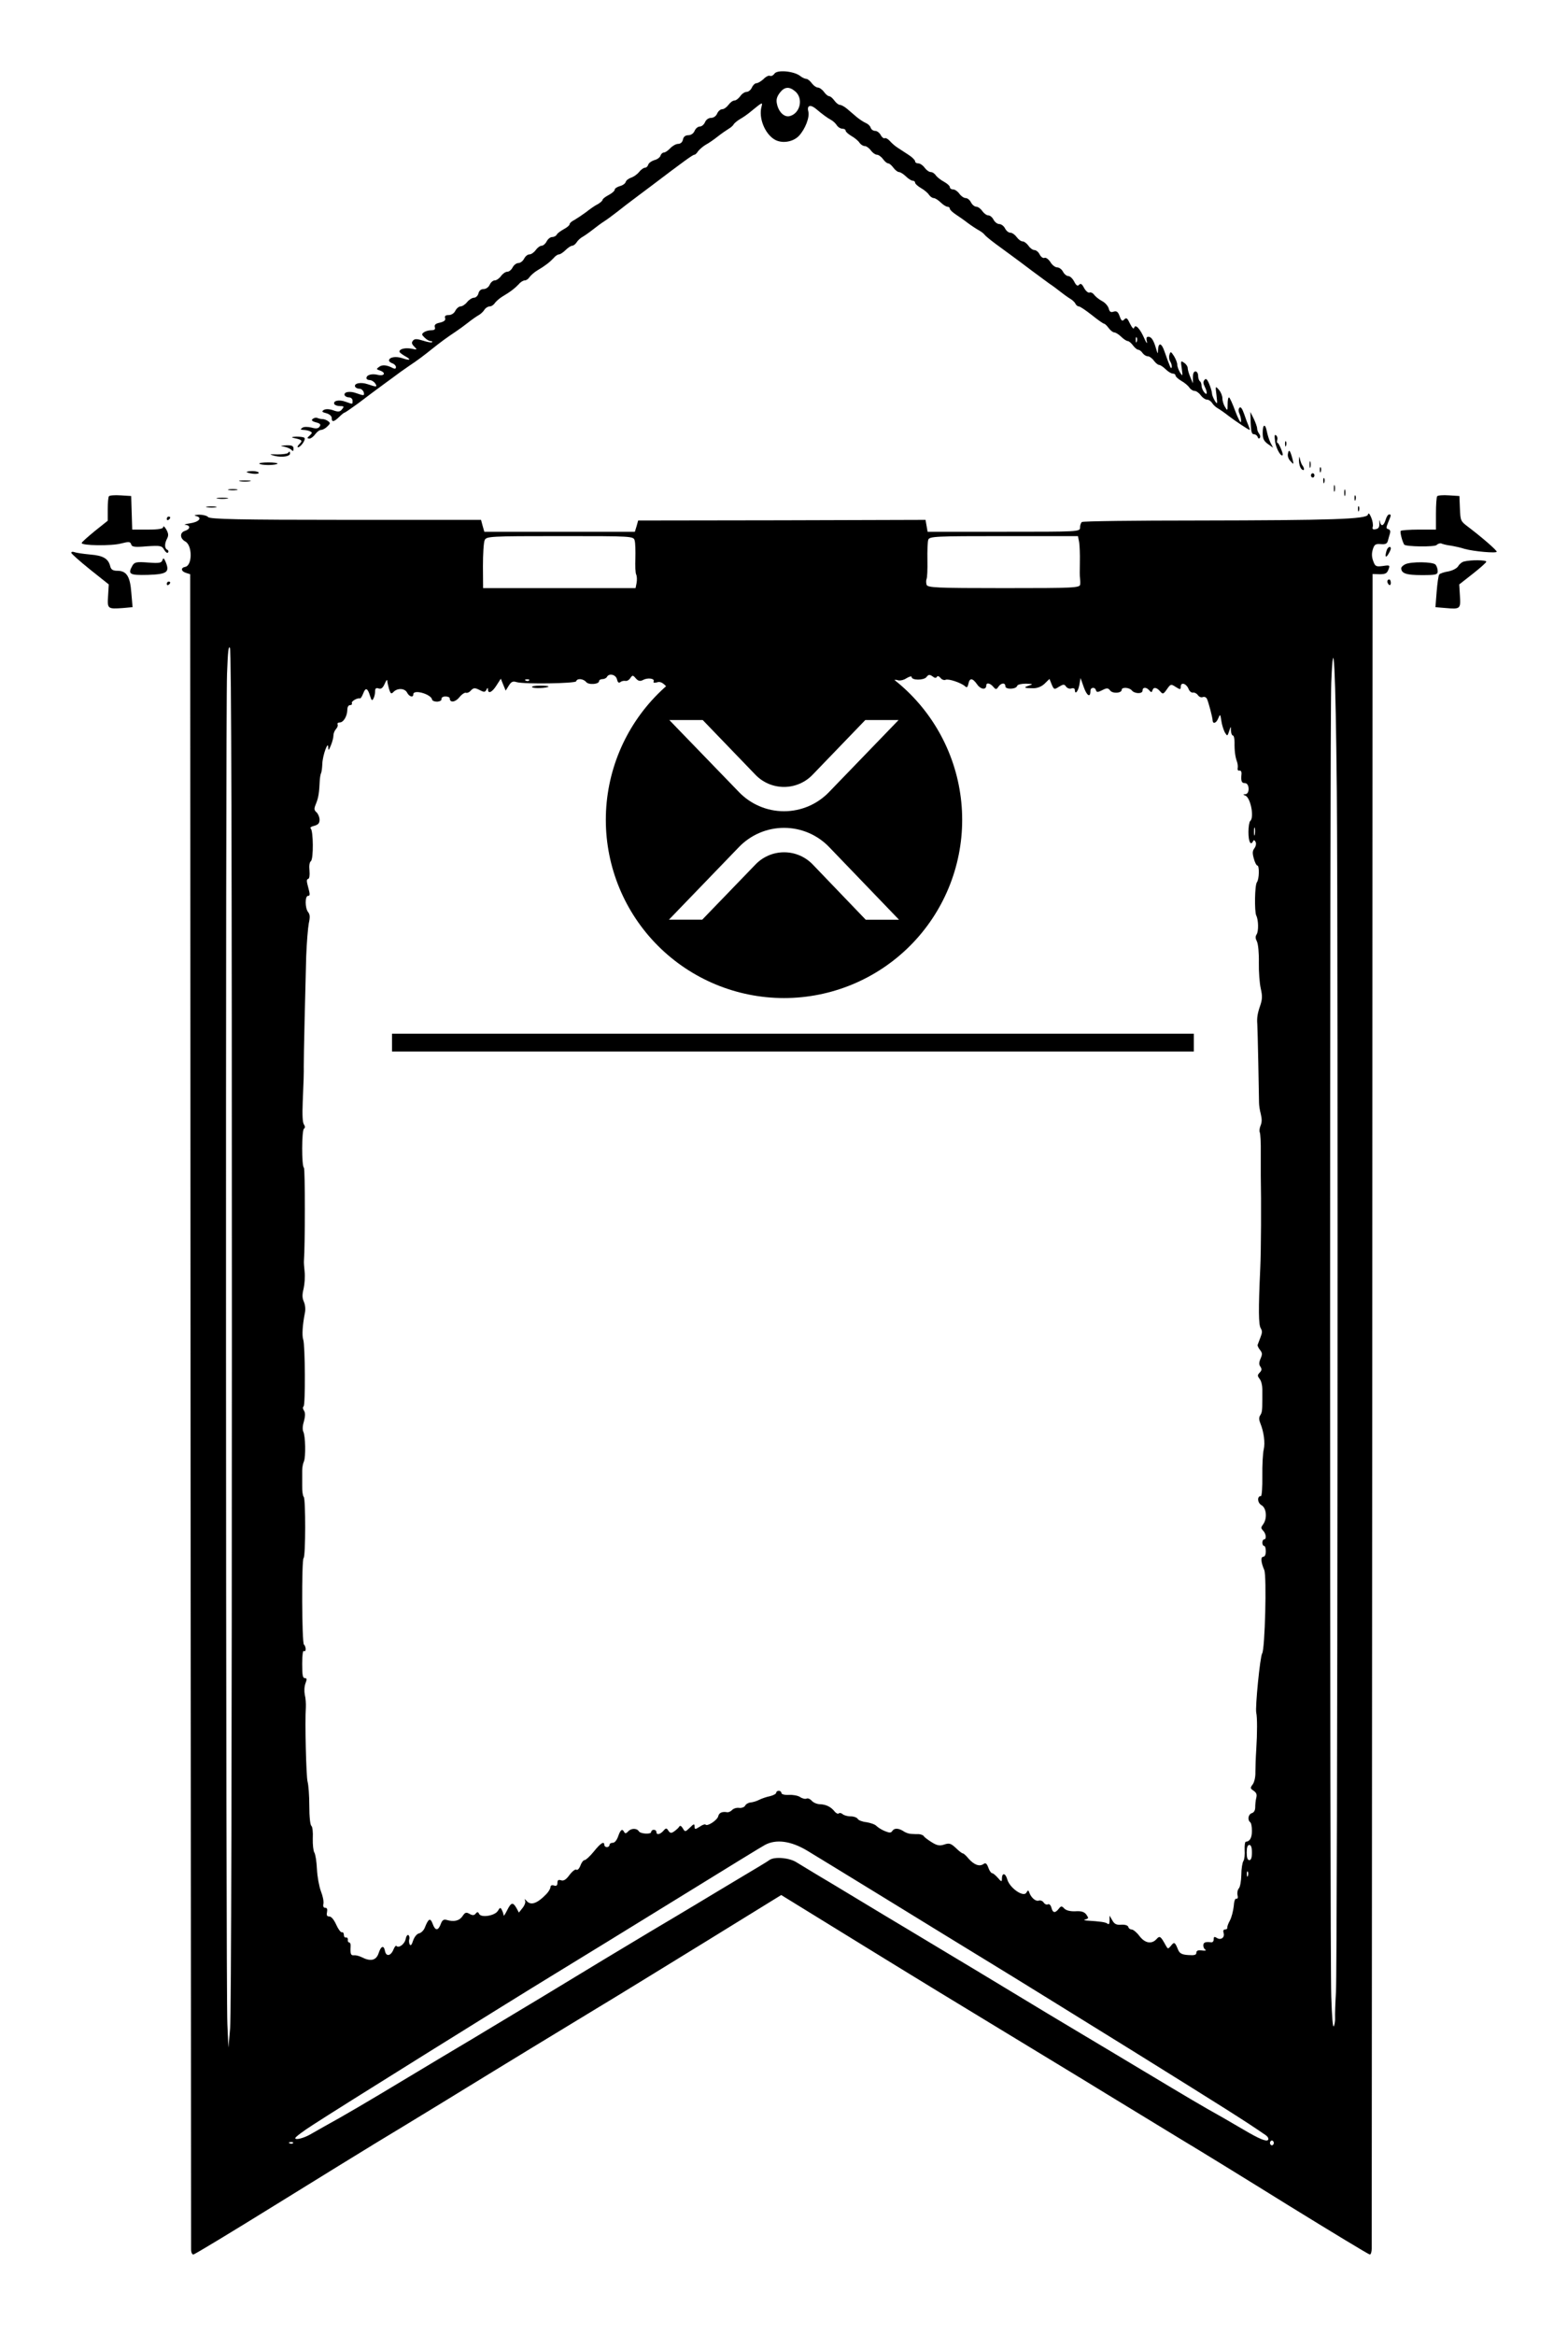 <svg width="88" height="131" viewBox="0 0 88 131" fill="none" xmlns="http://www.w3.org/2000/svg">
    <g filter="url(#filter0_d)">
        <path d="M43.464 0.134C43.396 0.231 43.279 0.292 43.211 0.255C43.143 0.219 42.977 0.304 42.85 0.438C42.714 0.559 42.539 0.669 42.451 0.669C42.373 0.669 42.256 0.778 42.198 0.912C42.139 1.046 42.003 1.155 41.905 1.155C41.798 1.155 41.632 1.264 41.545 1.398C41.447 1.532 41.301 1.641 41.213 1.641C41.126 1.641 40.98 1.751 40.882 1.885C40.785 2.018 40.629 2.128 40.531 2.128C40.434 2.128 40.307 2.237 40.249 2.371C40.19 2.517 40.044 2.614 39.908 2.614C39.771 2.614 39.625 2.711 39.567 2.857C39.508 2.991 39.382 3.1 39.274 3.1C39.167 3.1 39.041 3.21 38.982 3.344C38.924 3.489 38.777 3.587 38.631 3.587C38.466 3.587 38.358 3.672 38.329 3.83C38.3 3.976 38.193 4.073 38.056 4.073C37.939 4.073 37.745 4.183 37.618 4.316C37.491 4.45 37.335 4.559 37.257 4.559C37.189 4.559 37.101 4.632 37.072 4.73C37.043 4.827 36.887 4.949 36.721 4.985C36.566 5.034 36.41 5.143 36.38 5.24C36.351 5.338 36.273 5.411 36.195 5.411C36.117 5.411 35.971 5.52 35.864 5.654C35.757 5.787 35.562 5.921 35.416 5.97C35.279 6.018 35.143 6.116 35.114 6.213C35.094 6.298 34.938 6.408 34.782 6.444C34.626 6.493 34.5 6.578 34.5 6.639C34.5 6.712 34.344 6.845 34.159 6.943C33.974 7.04 33.818 7.161 33.818 7.21C33.818 7.259 33.701 7.368 33.554 7.453C33.399 7.526 33.106 7.733 32.892 7.903C32.678 8.061 32.385 8.256 32.239 8.341C32.083 8.414 31.966 8.523 31.966 8.584C31.966 8.645 31.82 8.766 31.635 8.864C31.459 8.961 31.274 9.095 31.245 9.168C31.206 9.241 31.089 9.301 30.982 9.301C30.885 9.301 30.748 9.411 30.68 9.544C30.612 9.678 30.485 9.788 30.397 9.788C30.31 9.788 30.163 9.897 30.066 10.031C29.969 10.165 29.813 10.274 29.715 10.274C29.608 10.274 29.481 10.383 29.413 10.517C29.345 10.651 29.199 10.76 29.092 10.76C28.985 10.76 28.838 10.87 28.77 11.004C28.702 11.137 28.575 11.247 28.468 11.247C28.371 11.247 28.215 11.356 28.117 11.49C28.02 11.624 27.864 11.733 27.766 11.733C27.669 11.733 27.542 11.842 27.484 11.976C27.425 12.11 27.279 12.219 27.143 12.219C26.997 12.219 26.89 12.305 26.851 12.463C26.821 12.596 26.704 12.706 26.597 12.706C26.5 12.706 26.324 12.815 26.217 12.949C26.11 13.083 25.944 13.192 25.847 13.192C25.759 13.192 25.623 13.302 25.555 13.435C25.486 13.581 25.33 13.678 25.184 13.678C25.009 13.678 24.941 13.727 24.98 13.849C25.019 13.97 24.931 14.043 24.687 14.104C24.444 14.153 24.366 14.226 24.405 14.359C24.444 14.481 24.385 14.53 24.19 14.53C24.044 14.53 23.859 14.59 23.781 14.651C23.654 14.748 23.664 14.785 23.83 14.943C23.937 15.052 24.083 15.137 24.161 15.137C24.239 15.137 24.278 15.162 24.249 15.198C24.22 15.235 23.995 15.198 23.742 15.113C23.391 15.004 23.265 15.004 23.177 15.113C23.089 15.223 23.099 15.296 23.255 15.454C23.43 15.624 23.421 15.636 23.089 15.563C22.738 15.502 22.417 15.575 22.417 15.733C22.417 15.77 22.553 15.879 22.719 15.976C23.109 16.183 23.031 16.256 22.582 16.098C22.212 15.976 21.832 16.037 21.832 16.232C21.832 16.28 21.92 16.353 22.027 16.39C22.134 16.426 22.222 16.524 22.222 16.596C22.222 16.694 22.163 16.706 22.056 16.657C21.715 16.475 21.452 16.451 21.277 16.584C21.111 16.706 21.111 16.718 21.326 16.791C21.676 16.913 21.579 17.119 21.209 17.034C20.867 16.949 20.566 17.034 20.566 17.217C20.566 17.277 20.643 17.326 20.751 17.326C20.848 17.326 20.985 17.411 21.053 17.508C21.199 17.727 21.131 17.727 20.634 17.557C20.244 17.423 19.844 17.508 19.932 17.703C19.971 17.764 20.069 17.812 20.176 17.812C20.273 17.812 20.371 17.898 20.41 17.995C20.468 18.214 20.429 18.214 19.981 18.056C19.62 17.922 19.26 17.995 19.347 18.189C19.386 18.25 19.494 18.299 19.601 18.299C19.698 18.299 19.786 18.384 19.786 18.481C19.786 18.7 19.815 18.688 19.396 18.542C19.036 18.408 18.675 18.481 18.763 18.676C18.802 18.736 18.938 18.785 19.084 18.785C19.308 18.785 19.328 18.809 19.192 18.968C19.084 19.113 18.977 19.125 18.685 19.016C18.471 18.943 18.266 18.943 18.168 19.004C18.042 19.089 18.071 19.125 18.315 19.186C18.49 19.235 18.617 19.344 18.617 19.454C18.617 19.697 18.734 19.685 19.036 19.393C19.172 19.259 19.308 19.15 19.338 19.15C19.377 19.15 19.718 18.907 20.108 18.627C20.488 18.335 21.14 17.849 21.54 17.557C21.939 17.265 22.358 16.961 22.466 16.876C22.573 16.803 22.797 16.645 22.953 16.536C23.43 16.22 23.8 15.94 24.268 15.563C24.726 15.198 25.087 14.931 25.584 14.602C25.749 14.493 26.052 14.274 26.266 14.104C26.48 13.934 26.743 13.751 26.851 13.691C26.967 13.63 27.114 13.496 27.182 13.387C27.25 13.277 27.386 13.192 27.484 13.192C27.581 13.192 27.708 13.107 27.776 12.998C27.854 12.9 28.039 12.73 28.205 12.633C28.643 12.377 28.916 12.159 29.121 11.94C29.218 11.818 29.374 11.733 29.452 11.733C29.54 11.733 29.657 11.648 29.725 11.539C29.803 11.441 29.988 11.271 30.154 11.174C30.592 10.918 30.865 10.7 31.07 10.481C31.167 10.359 31.304 10.274 31.372 10.274C31.44 10.274 31.606 10.165 31.742 10.031C31.878 9.897 32.044 9.788 32.112 9.788C32.181 9.788 32.297 9.703 32.366 9.593C32.434 9.484 32.58 9.35 32.697 9.289C32.804 9.228 33.067 9.046 33.282 8.876C33.496 8.706 33.779 8.499 33.915 8.414C34.051 8.329 34.402 8.073 34.695 7.842C34.987 7.611 35.347 7.332 35.484 7.234C35.62 7.137 36.088 6.772 36.536 6.444C38.427 5.009 38.885 4.681 38.972 4.681C39.021 4.681 39.109 4.596 39.177 4.486C39.255 4.389 39.44 4.219 39.606 4.122C39.771 4.037 40.083 3.818 40.297 3.648C40.512 3.477 40.785 3.295 40.902 3.222C41.009 3.161 41.136 3.052 41.175 2.979C41.204 2.918 41.379 2.772 41.545 2.675C41.72 2.578 41.993 2.383 42.149 2.249C42.802 1.714 42.812 1.714 42.733 2.006C42.578 2.614 42.909 3.465 43.435 3.806C43.835 4.073 44.487 3.988 44.838 3.623C45.189 3.246 45.452 2.578 45.364 2.249C45.277 1.921 45.472 1.848 45.774 2.091C46.193 2.444 46.417 2.602 46.631 2.723C46.748 2.784 46.894 2.918 46.962 3.027C47.031 3.137 47.177 3.222 47.274 3.222C47.382 3.222 47.459 3.271 47.459 3.331C47.459 3.392 47.606 3.526 47.791 3.635C47.966 3.733 48.171 3.903 48.239 4.012C48.307 4.11 48.434 4.195 48.531 4.195C48.619 4.195 48.775 4.304 48.872 4.438C48.97 4.572 49.126 4.681 49.213 4.681C49.301 4.681 49.457 4.79 49.554 4.924C49.652 5.058 49.779 5.167 49.847 5.167C49.915 5.167 50.042 5.277 50.139 5.411C50.237 5.544 50.383 5.654 50.451 5.654C50.529 5.654 50.704 5.763 50.841 5.897C50.977 6.031 51.153 6.14 51.221 6.14C51.299 6.14 51.357 6.189 51.357 6.249C51.357 6.31 51.503 6.444 51.688 6.553C51.864 6.651 52.069 6.821 52.137 6.93C52.205 7.028 52.322 7.113 52.4 7.113C52.478 7.113 52.653 7.222 52.79 7.356C52.926 7.49 53.101 7.599 53.17 7.599C53.248 7.599 53.306 7.648 53.306 7.709C53.306 7.769 53.452 7.903 53.628 8.025C53.793 8.134 54.115 8.353 54.329 8.523C54.544 8.681 54.826 8.864 54.962 8.937C55.089 9.009 55.226 9.119 55.255 9.168C55.284 9.216 55.557 9.447 55.869 9.678C56.181 9.909 56.58 10.201 56.765 10.335C56.95 10.469 57.457 10.845 57.905 11.186C58.353 11.514 58.782 11.83 58.86 11.891C58.938 11.94 59.182 12.11 59.396 12.28C59.611 12.45 59.893 12.657 60.029 12.742C60.166 12.815 60.312 12.949 60.351 13.034C60.39 13.119 60.478 13.192 60.546 13.192C60.614 13.192 60.936 13.411 61.277 13.678C61.608 13.946 61.92 14.165 61.969 14.165C62.008 14.165 62.124 14.274 62.222 14.408C62.319 14.542 62.466 14.651 62.534 14.651C62.612 14.651 62.787 14.761 62.923 14.894C63.06 15.028 63.226 15.137 63.294 15.137C63.352 15.137 63.489 15.247 63.586 15.381C63.684 15.514 63.82 15.624 63.879 15.624C63.947 15.624 64.054 15.709 64.122 15.806C64.19 15.903 64.317 15.989 64.414 15.989C64.502 15.989 64.658 16.098 64.755 16.232C64.853 16.366 64.989 16.475 65.048 16.475C65.116 16.475 65.282 16.584 65.418 16.718C65.555 16.852 65.73 16.961 65.818 16.961C65.905 16.961 65.974 17.01 65.974 17.071C65.974 17.131 66.12 17.265 66.305 17.375C66.48 17.472 66.685 17.642 66.753 17.752C66.821 17.849 66.948 17.934 67.045 17.934C67.133 17.934 67.289 18.043 67.386 18.177C67.484 18.311 67.64 18.42 67.727 18.42C67.825 18.42 67.961 18.506 68.029 18.615C68.098 18.724 68.244 18.858 68.361 18.919C68.468 18.98 68.731 19.162 68.945 19.332C69.326 19.624 70.076 20.123 70.134 20.123C70.154 20.123 70.124 20.025 70.076 19.904C70.027 19.794 69.91 19.49 69.822 19.223C69.715 18.919 69.628 18.797 69.559 18.882C69.491 18.968 69.501 19.089 69.579 19.259C69.637 19.405 69.666 19.588 69.647 19.673C69.628 19.758 69.481 19.478 69.326 19.065C69.17 18.639 69.014 18.299 68.975 18.299C68.926 18.299 68.897 18.469 68.897 18.688C68.897 19.053 68.887 19.065 68.751 18.834C68.673 18.712 68.604 18.493 68.604 18.347C68.604 18.214 68.517 17.995 68.409 17.873C68.205 17.642 68.205 17.642 68.273 18.189C68.332 18.688 68.322 18.712 68.176 18.481C68.098 18.347 68.02 18.165 68.02 18.08C68.02 17.995 67.951 17.752 67.864 17.545C67.747 17.265 67.679 17.217 67.601 17.314C67.513 17.423 67.523 17.508 67.611 17.691C67.776 18.019 67.757 18.226 67.581 18.007C67.503 17.91 67.435 17.752 67.435 17.642C67.435 17.545 67.396 17.423 67.338 17.387C67.289 17.35 67.24 17.204 67.24 17.071C67.24 16.949 67.172 16.84 67.094 16.84C66.997 16.84 66.948 16.961 66.948 17.168V17.508L66.802 17.156C66.724 16.974 66.656 16.742 66.656 16.645C66.656 16.56 66.568 16.426 66.451 16.353C66.266 16.22 66.256 16.244 66.324 16.682C66.383 17.119 66.373 17.131 66.227 16.901C66.149 16.767 66.071 16.572 66.071 16.463C66.071 16.353 65.983 16.134 65.886 15.976C65.71 15.709 65.691 15.709 65.632 15.903C65.593 16.013 65.613 16.195 65.681 16.293C65.74 16.39 65.779 16.524 65.759 16.609C65.72 16.742 65.671 16.609 65.35 15.709C65.184 15.223 65.009 15.198 64.989 15.66C64.989 15.879 64.97 15.867 64.882 15.563C64.746 15.089 64.619 14.894 64.444 14.894C64.346 14.894 64.317 14.979 64.366 15.162C64.395 15.32 64.336 15.247 64.229 15.004C63.986 14.444 63.723 14.165 63.654 14.384C63.625 14.493 63.547 14.408 63.42 14.165C63.274 13.849 63.216 13.8 63.099 13.922C62.982 14.043 62.933 14.007 62.836 13.739C62.748 13.496 62.67 13.435 62.505 13.484C62.339 13.545 62.271 13.496 62.222 13.302C62.183 13.168 62.017 12.973 61.842 12.888C61.666 12.791 61.472 12.633 61.403 12.536C61.335 12.438 61.218 12.39 61.15 12.414C61.082 12.45 60.946 12.341 60.848 12.171C60.731 11.94 60.653 11.879 60.565 11.976C60.478 12.073 60.4 12.025 60.283 11.794C60.195 11.624 60.049 11.49 59.952 11.49C59.864 11.49 59.727 11.38 59.659 11.247C59.591 11.113 59.445 11.004 59.338 11.004C59.221 11.004 59.045 10.87 58.948 10.7C58.841 10.541 58.694 10.432 58.617 10.469C58.548 10.505 58.422 10.42 58.353 10.286C58.285 10.14 58.149 10.031 58.051 10.031C57.964 10.031 57.808 9.921 57.72 9.788C57.623 9.654 57.477 9.544 57.389 9.544C57.301 9.544 57.155 9.435 57.057 9.301C56.96 9.168 56.804 9.058 56.707 9.058C56.599 9.058 56.473 8.949 56.405 8.815C56.337 8.681 56.19 8.572 56.083 8.572C55.976 8.572 55.83 8.462 55.761 8.329C55.693 8.195 55.567 8.085 55.469 8.085C55.372 8.085 55.226 7.976 55.128 7.842C55.041 7.709 54.885 7.599 54.797 7.599C54.699 7.599 54.563 7.49 54.495 7.356C54.427 7.222 54.3 7.113 54.193 7.113C54.095 7.113 53.939 7.003 53.842 6.87C53.745 6.736 53.589 6.626 53.481 6.626C53.384 6.626 53.306 6.566 53.306 6.493C53.306 6.432 53.16 6.298 52.984 6.201C52.799 6.104 52.604 5.946 52.526 5.848C52.458 5.739 52.332 5.654 52.234 5.654C52.146 5.654 51.99 5.544 51.893 5.411C51.796 5.277 51.64 5.167 51.533 5.167C51.435 5.167 51.357 5.119 51.357 5.046C51.357 4.985 51.191 4.815 50.997 4.693C50.792 4.559 50.519 4.377 50.383 4.292C50.246 4.207 50.051 4.037 49.944 3.915C49.847 3.806 49.71 3.72 49.652 3.757C49.593 3.781 49.486 3.696 49.428 3.575C49.36 3.453 49.223 3.344 49.116 3.344C48.999 3.344 48.892 3.258 48.863 3.161C48.833 3.064 48.717 2.954 48.6 2.906C48.483 2.857 48.258 2.711 48.093 2.578C47.937 2.444 47.684 2.225 47.537 2.103C47.391 1.982 47.216 1.885 47.138 1.885C47.06 1.885 46.923 1.775 46.826 1.641C46.729 1.508 46.602 1.398 46.534 1.398C46.466 1.398 46.339 1.289 46.242 1.155C46.144 1.021 45.988 0.912 45.9 0.912C45.813 0.912 45.657 0.802 45.559 0.669C45.462 0.535 45.325 0.425 45.248 0.425C45.179 0.425 45.014 0.353 44.897 0.255C44.546 -0.012 43.611 -0.097 43.464 0.134ZM44.634 1.131C45.101 1.532 44.907 2.371 44.312 2.517C44.01 2.59 43.688 2.274 43.601 1.812C43.552 1.593 43.601 1.422 43.766 1.204C44.029 0.863 44.293 0.839 44.634 1.131ZM63.8 15.162C63.771 15.259 63.742 15.223 63.742 15.089C63.732 14.955 63.761 14.882 63.791 14.931C63.82 14.967 63.83 15.077 63.8 15.162Z" fill="black"/>
        <path d="M70.192 19.734C70.212 20.232 70.251 20.366 70.377 20.366C70.465 20.366 70.553 20.439 70.582 20.512C70.602 20.597 70.66 20.634 70.699 20.573C70.748 20.524 70.728 20.415 70.67 20.342C70.602 20.257 70.553 20.123 70.553 20.038C70.553 19.953 70.465 19.71 70.368 19.503L70.173 19.114L70.192 19.734Z" fill="black"/>
        <path d="M17.554 19.502C17.456 19.575 17.505 19.636 17.729 19.697C17.973 19.758 18.022 19.819 17.934 19.94C17.856 20.05 17.729 20.062 17.476 19.989C17.271 19.94 17.047 19.94 16.969 20.001C16.843 20.098 16.852 20.11 17.028 20.122C17.145 20.122 17.31 20.159 17.388 20.195C17.534 20.268 17.534 20.293 17.378 20.439C17.223 20.572 17.223 20.597 17.359 20.609C17.447 20.609 17.593 20.5 17.69 20.366C17.788 20.232 17.934 20.122 18.022 20.122C18.109 20.122 18.265 20.037 18.372 19.928C18.538 19.77 18.548 19.733 18.421 19.636C18.343 19.575 18.197 19.515 18.109 19.515C18.022 19.515 17.895 19.49 17.817 19.454C17.749 19.417 17.632 19.442 17.554 19.502Z" fill="black"/>
        <path d="M70.865 20.281C70.865 20.609 70.923 20.743 71.157 20.913L71.449 21.12L71.303 20.84C71.225 20.682 71.138 20.402 71.099 20.208C71.011 19.746 70.865 19.794 70.865 20.281Z" fill="black"/>
        <path d="M71.566 20.804C71.625 21.181 71.898 21.655 71.985 21.533C72.034 21.473 71.771 20.852 71.703 20.852C71.664 20.852 71.654 20.779 71.683 20.682C71.712 20.585 71.683 20.476 71.615 20.427C71.527 20.354 71.518 20.451 71.566 20.804Z" fill="black"/>
        <path d="M16.473 20.572C16.95 20.67 17.009 20.718 16.804 20.913C16.707 21.01 16.668 21.095 16.726 21.095C16.872 21.095 17.174 20.67 17.087 20.572C17.057 20.524 16.843 20.499 16.629 20.499C16.375 20.512 16.317 20.536 16.473 20.572Z" fill="black"/>
        <path d="M72.121 20.925C72.121 21.059 72.151 21.096 72.18 20.998C72.209 20.913 72.2 20.804 72.17 20.767C72.141 20.719 72.112 20.792 72.121 20.925Z" fill="black"/>
        <path d="M15.937 21.059C16.102 21.096 16.287 21.169 16.355 21.241C16.443 21.339 16.472 21.314 16.472 21.169C16.472 21.023 16.385 20.974 16.063 20.986C15.722 21.01 15.703 21.023 15.937 21.059Z" fill="black"/>
        <path d="M72.287 21.436C72.248 21.581 72.307 21.752 72.424 21.873C72.609 22.08 72.609 22.068 72.55 21.8C72.414 21.278 72.336 21.168 72.287 21.436Z" fill="black"/>
        <path d="M16.151 21.424C16.112 21.46 15.849 21.497 15.576 21.497C15.089 21.484 15.079 21.484 15.43 21.582C15.839 21.679 16.278 21.606 16.278 21.448C16.278 21.314 16.239 21.314 16.151 21.424Z" fill="black"/>
        <path d="M72.901 21.837C72.901 22.02 72.96 22.226 73.038 22.311C73.194 22.47 73.242 22.311 73.096 22.117C73.047 22.056 72.989 21.898 72.96 21.764C72.921 21.57 72.911 21.594 72.901 21.837Z" fill="black"/>
        <path d="M73.496 22.068C73.496 22.238 73.515 22.299 73.544 22.214C73.564 22.141 73.564 21.995 73.544 21.91C73.515 21.837 73.496 21.898 73.496 22.068Z" fill="black"/>
        <path d="M14.553 22.019C14.582 22.056 14.806 22.092 15.06 22.092C15.313 22.092 15.537 22.056 15.576 22.019C15.605 21.983 15.372 21.946 15.06 21.946C14.748 21.946 14.514 21.983 14.553 22.019Z" fill="black"/>
        <path d="M74.071 22.384C74.071 22.518 74.1 22.555 74.129 22.457C74.159 22.372 74.149 22.263 74.12 22.226C74.09 22.178 74.061 22.251 74.071 22.384Z" fill="black"/>
        <path d="M13.842 22.482C13.842 22.506 13.998 22.555 14.183 22.579C14.368 22.603 14.524 22.579 14.524 22.53C14.524 22.482 14.368 22.433 14.183 22.433C13.998 22.433 13.842 22.457 13.842 22.482Z" fill="black"/>
        <path d="M73.574 22.676C73.574 22.737 73.623 22.797 73.671 22.797C73.73 22.797 73.769 22.737 73.769 22.676C73.769 22.603 73.73 22.554 73.671 22.554C73.623 22.554 73.574 22.603 73.574 22.676Z" fill="black"/>
        <path d="M74.266 22.992C74.266 23.126 74.295 23.162 74.324 23.065C74.353 22.98 74.344 22.871 74.314 22.834C74.285 22.785 74.256 22.858 74.266 22.992Z" fill="black"/>
        <path d="M13.481 23.004C13.627 23.029 13.861 23.029 14.017 23.004C14.163 22.98 14.037 22.956 13.744 22.956C13.452 22.956 13.325 22.98 13.481 23.004Z" fill="black"/>
        <path d="M74.86 23.406C74.86 23.576 74.879 23.637 74.909 23.552C74.928 23.479 74.928 23.333 74.909 23.248C74.879 23.175 74.86 23.235 74.86 23.406Z" fill="black"/>
        <path d="M12.848 23.491C12.964 23.515 13.159 23.515 13.286 23.491C13.403 23.466 13.306 23.442 13.062 23.442C12.818 23.442 12.721 23.466 12.848 23.491Z" fill="black"/>
        <path d="M75.444 23.649C75.444 23.819 75.464 23.88 75.493 23.795C75.513 23.722 75.513 23.576 75.493 23.491C75.464 23.418 75.444 23.479 75.444 23.649Z" fill="black"/>
        <path d="M6.114 23.844C6.075 23.892 6.046 24.221 6.046 24.573V25.218L5.315 25.801C4.916 26.13 4.584 26.421 4.584 26.47C4.584 26.616 6.26 26.64 6.796 26.494C7.225 26.385 7.313 26.385 7.362 26.543C7.401 26.689 7.566 26.713 8.239 26.652C8.999 26.604 9.086 26.616 9.213 26.847C9.291 26.981 9.388 27.053 9.427 27.005C9.476 26.944 9.447 26.871 9.388 26.847C9.232 26.774 9.223 26.506 9.379 26.215C9.466 26.044 9.457 25.935 9.33 25.704C9.232 25.546 9.164 25.485 9.164 25.57C9.164 25.667 8.911 25.716 8.287 25.716H7.42L7.391 24.768L7.362 23.831L6.777 23.795C6.446 23.771 6.153 23.795 6.114 23.844Z" fill="black"/>
        <path d="M76.019 23.965C76.019 24.099 76.049 24.135 76.078 24.038C76.107 23.953 76.097 23.843 76.068 23.807C76.039 23.758 76.01 23.831 76.019 23.965Z" fill="black"/>
        <path d="M80.658 23.843C80.619 23.892 80.589 24.329 80.589 24.828V25.715H79.634C79.108 25.715 78.65 25.752 78.611 25.788C78.563 25.849 78.689 26.36 78.806 26.555C78.874 26.676 80.511 26.7 80.628 26.579C80.697 26.506 80.823 26.469 80.891 26.494C80.969 26.53 81.203 26.591 81.418 26.615C81.632 26.652 81.983 26.725 82.197 26.798C82.723 26.944 84 27.053 84 26.956C84 26.871 83.191 26.165 82.373 25.545C81.973 25.241 81.963 25.217 81.934 24.536L81.905 23.831L81.32 23.794C80.989 23.77 80.697 23.794 80.658 23.843Z" fill="black"/>
        <path d="M12.214 23.977C12.36 24.001 12.594 24.001 12.75 23.977C12.896 23.953 12.77 23.928 12.477 23.928C12.185 23.928 12.058 23.953 12.214 23.977Z" fill="black"/>
        <path d="M11.63 24.463C11.776 24.488 11.99 24.488 12.117 24.463C12.234 24.439 12.117 24.415 11.844 24.415C11.581 24.415 11.474 24.439 11.63 24.463Z" fill="black"/>
        <path d="M76.214 24.573C76.214 24.706 76.243 24.743 76.273 24.646C76.302 24.561 76.292 24.451 76.263 24.415C76.234 24.366 76.205 24.439 76.214 24.573Z" fill="black"/>
        <path d="M76.77 24.877C76.702 25.132 74.733 25.193 67.221 25.205C63.703 25.205 60.77 25.241 60.721 25.29C60.663 25.327 60.614 25.473 60.614 25.606C60.614 25.837 60.507 25.837 56.336 25.837H52.059L52 25.497L51.942 25.169L43.873 25.193L35.815 25.205L35.727 25.521L35.63 25.837H31.411H27.182L27.084 25.497L26.996 25.169H19.396C13.452 25.169 11.776 25.132 11.678 25.011C11.62 24.938 11.386 24.877 11.172 24.877C10.928 24.889 10.86 24.925 10.996 24.95C11.377 25.047 11.172 25.29 10.665 25.363C10.402 25.4 10.285 25.448 10.412 25.448C10.704 25.485 10.685 25.691 10.373 25.789C10.081 25.886 10.09 26.214 10.402 26.384C10.802 26.603 10.802 27.734 10.392 27.807C10.129 27.856 10.158 28.062 10.451 28.148L10.675 28.22L10.694 75.08C10.714 100.857 10.724 122.073 10.724 122.219C10.724 122.377 10.782 122.499 10.85 122.499C10.918 122.499 13.004 121.235 15.498 119.69C17.993 118.146 20.517 116.59 21.101 116.237C21.696 115.885 23.401 114.839 24.901 113.927C28.604 111.653 31.683 109.781 33.671 108.577C34.587 108.03 37.247 106.389 39.586 104.954L43.844 102.328L48.404 105.136C50.909 106.681 54.436 108.833 56.229 109.915C58.022 111.009 60.682 112.614 62.124 113.502C63.576 114.389 65.457 115.532 66.314 116.055C67.172 116.566 69.881 118.231 72.326 119.751C74.772 121.259 76.819 122.499 76.877 122.499C76.936 122.499 76.984 122.353 76.984 122.159C76.984 121.976 76.994 100.759 77.013 75.019L77.033 28.208L77.433 28.22C77.744 28.22 77.842 28.172 77.92 27.965C78.017 27.71 78.007 27.698 77.608 27.758C77.228 27.807 77.179 27.783 77.072 27.491C76.984 27.26 76.975 27.065 77.043 26.834C77.13 26.555 77.189 26.506 77.491 26.53C77.744 26.555 77.852 26.506 77.89 26.348C77.92 26.239 77.968 26.056 78.007 25.935C78.046 25.801 78.017 25.728 77.92 25.691C77.783 25.655 77.783 25.619 77.91 25.302C78.085 24.889 78.085 24.865 77.959 24.865C77.9 24.865 77.812 24.998 77.764 25.169C77.657 25.521 77.501 25.57 77.442 25.254C77.423 25.144 77.403 25.181 77.413 25.351C77.423 25.582 77.364 25.667 77.208 25.691C77.043 25.728 77.004 25.679 77.043 25.558C77.072 25.448 77.033 25.217 76.955 25.035C76.858 24.804 76.799 24.755 76.77 24.877ZM35.62 26.336C35.659 26.47 35.669 26.919 35.659 27.333C35.64 27.746 35.659 28.16 35.708 28.245C35.747 28.33 35.757 28.537 35.727 28.707L35.669 28.999H31.391H27.113L27.104 27.771C27.104 27.09 27.143 26.433 27.201 26.311C27.289 26.093 27.484 26.081 31.43 26.081C35.513 26.081 35.562 26.081 35.62 26.336ZM60.565 26.421C60.594 26.616 60.614 27.114 60.604 27.552C60.594 27.977 60.594 28.378 60.614 28.451C60.624 28.512 60.633 28.67 60.624 28.78C60.614 28.986 60.341 28.999 56.336 28.999C52.517 28.999 52.049 28.974 52 28.804C51.971 28.695 51.971 28.561 52 28.488C52.039 28.415 52.059 27.941 52.049 27.43C52.039 26.907 52.059 26.397 52.097 26.287C52.156 26.093 52.517 26.081 56.327 26.081H60.497L60.565 26.421ZM13.014 70.642C13.014 94.558 12.975 109.1 12.916 109.793L12.819 110.887L12.76 109.55C12.672 107.775 12.653 35.953 12.741 33.813C12.789 32.525 12.828 32.184 12.906 32.367C12.984 32.525 13.014 43.382 13.014 70.642ZM75.026 40.428C75.104 49.523 75.065 106.304 74.977 107.787C74.938 108.419 74.918 109.064 74.928 109.21C74.938 109.355 74.909 109.574 74.86 109.684C74.802 109.805 74.753 109.234 74.714 108.018C74.626 105.562 74.626 36.318 74.714 34.288C74.841 31.163 74.957 33.449 75.026 40.428ZM43.367 33.011C43.367 33.072 43.435 33.133 43.513 33.133C43.591 33.133 43.659 33.072 43.659 32.987C43.659 32.914 43.727 32.938 43.834 33.047C44.059 33.303 44.185 33.303 44.331 33.084C44.429 32.938 44.487 32.962 44.692 33.218C44.916 33.497 44.955 33.51 45.101 33.327C45.257 33.157 45.286 33.169 45.394 33.376C45.491 33.582 45.549 33.595 45.754 33.473C45.939 33.376 46.027 33.376 46.154 33.51C46.241 33.595 46.426 33.692 46.563 33.716C46.699 33.74 46.914 33.862 47.05 33.996C47.186 34.117 47.352 34.227 47.43 34.227C47.498 34.227 47.742 34.336 47.947 34.47C48.171 34.616 48.336 34.664 48.336 34.579C48.336 34.409 48.58 34.105 48.716 34.105C48.775 34.105 48.824 34.19 48.824 34.288C48.824 34.385 48.755 34.47 48.668 34.47C48.59 34.47 48.551 34.519 48.58 34.592C48.619 34.664 48.745 34.64 48.931 34.519C49.096 34.421 49.379 34.348 49.554 34.361C49.73 34.385 49.944 34.324 50.022 34.239C50.11 34.154 50.266 34.117 50.383 34.166C50.49 34.203 50.714 34.166 50.87 34.057C51.035 33.959 51.162 33.923 51.162 33.984C51.162 34.178 51.834 34.178 51.99 33.996C52.107 33.838 52.175 33.838 52.331 33.947C52.448 34.044 52.536 34.057 52.575 33.984C52.614 33.911 52.692 33.935 52.78 34.032C52.858 34.142 52.994 34.178 53.072 34.142C53.228 34.069 53.949 34.312 54.163 34.507C54.261 34.604 54.309 34.555 54.348 34.373C54.417 34.02 54.582 34.032 54.845 34.409C55.04 34.689 55.352 34.725 55.352 34.458C55.352 34.288 55.566 34.324 55.742 34.531C55.888 34.701 55.917 34.701 56.034 34.531C56.18 34.312 56.424 34.288 56.424 34.507C56.424 34.701 57.038 34.677 57.087 34.482C57.106 34.409 57.33 34.361 57.574 34.361C57.983 34.373 58.002 34.385 57.739 34.47C57.408 34.579 57.476 34.616 58.002 34.616C58.227 34.616 58.461 34.519 58.626 34.361L58.899 34.093L59.026 34.409C59.152 34.701 59.172 34.701 59.435 34.531C59.678 34.385 59.737 34.385 59.825 34.519C59.893 34.616 60.029 34.664 60.127 34.628C60.234 34.592 60.322 34.628 60.322 34.701C60.322 35.005 60.507 34.81 60.575 34.434L60.643 34.044L60.828 34.567C61.004 35.054 61.199 35.163 61.199 34.762C61.199 34.555 61.462 34.531 61.51 34.737C61.54 34.847 61.627 34.847 61.861 34.725C62.115 34.592 62.193 34.592 62.309 34.75C62.456 34.932 62.953 34.896 62.953 34.701C62.953 34.543 63.381 34.567 63.518 34.737C63.674 34.932 64.122 34.944 64.122 34.75C64.122 34.543 64.336 34.543 64.502 34.737C64.609 34.859 64.638 34.859 64.677 34.737C64.736 34.543 64.901 34.555 65.106 34.786C65.262 34.968 65.291 34.956 65.496 34.664C65.7 34.373 65.72 34.373 65.983 34.543C66.236 34.701 66.266 34.701 66.266 34.531C66.266 34.251 66.577 34.348 66.704 34.652C66.753 34.786 66.87 34.883 66.957 34.859C67.045 34.847 67.162 34.908 67.23 35.005C67.299 35.102 67.415 35.151 67.503 35.114C67.581 35.078 67.688 35.114 67.737 35.212C67.815 35.37 68.049 36.233 68.058 36.44C68.078 36.646 68.273 36.561 68.37 36.306C68.478 36.051 68.487 36.051 68.546 36.452C68.575 36.671 68.672 36.962 68.741 37.096C68.877 37.315 68.887 37.315 68.984 37.023C69.072 36.731 69.082 36.731 69.082 36.987C69.091 37.145 69.14 37.267 69.189 37.267C69.247 37.267 69.286 37.449 69.286 37.656C69.277 38.13 69.325 38.47 69.423 38.738C69.462 38.847 69.481 39.005 69.462 39.102C69.442 39.2 69.491 39.261 69.559 39.236C69.637 39.224 69.686 39.297 69.676 39.419C69.637 39.832 69.676 39.941 69.871 39.941C70.124 39.941 70.153 40.537 69.9 40.562C69.754 40.574 69.744 40.586 69.881 40.635C70.183 40.732 70.407 41.875 70.163 42.069C70.115 42.106 70.066 42.385 70.066 42.677C70.066 43.212 70.183 43.467 70.319 43.212C70.358 43.115 70.407 43.127 70.465 43.236C70.514 43.334 70.485 43.48 70.397 43.601C70.29 43.747 70.28 43.869 70.368 44.173C70.426 44.392 70.514 44.562 70.563 44.562C70.689 44.562 70.67 45.34 70.543 45.498C70.417 45.656 70.397 47.139 70.504 47.37C70.631 47.614 70.641 48.258 70.524 48.428C70.446 48.55 70.456 48.659 70.543 48.829C70.612 48.975 70.66 49.462 70.65 50.009C70.641 50.52 70.689 51.176 70.758 51.468C70.855 51.906 70.845 52.064 70.719 52.441C70.573 52.866 70.534 53.121 70.563 53.462C70.582 53.669 70.66 57.559 70.66 57.876C70.66 58.009 70.699 58.289 70.758 58.508C70.826 58.787 70.826 58.97 70.748 59.152C70.689 59.286 70.67 59.456 70.699 59.529C70.738 59.59 70.767 60.125 70.758 60.709C70.758 61.292 70.758 61.851 70.758 61.949C70.787 63.42 70.777 66.18 70.728 67.177C70.621 69.499 70.631 70.338 70.758 70.533C70.845 70.679 70.845 70.776 70.738 71.043C70.67 71.226 70.602 71.408 70.582 71.457C70.563 71.493 70.621 71.627 70.709 71.736C70.845 71.907 70.855 71.98 70.748 72.223C70.65 72.454 70.65 72.563 70.738 72.685C70.826 72.819 70.816 72.891 70.699 73.013C70.563 73.159 70.563 73.195 70.699 73.378C70.787 73.487 70.845 73.743 70.845 73.937C70.845 74.132 70.845 74.399 70.845 74.533C70.845 75.153 70.826 75.263 70.728 75.408C70.65 75.53 70.65 75.651 70.728 75.846C70.933 76.345 71.011 76.965 70.923 77.329C70.875 77.524 70.836 78.205 70.845 78.813C70.855 79.445 70.816 79.944 70.767 79.944C70.543 79.944 70.563 80.32 70.797 80.454C71.079 80.612 71.128 81.196 70.894 81.524C70.758 81.707 70.758 81.743 70.894 81.889C71.06 82.059 71.089 82.375 70.943 82.375C70.894 82.375 70.845 82.46 70.845 82.558C70.845 82.655 70.894 82.74 70.943 82.74C71.001 82.74 71.04 82.874 71.04 83.044C71.04 83.226 70.982 83.348 70.904 83.348C70.738 83.348 70.767 83.664 70.953 84.09C71.099 84.43 70.992 88.54 70.836 88.771C70.719 88.941 70.436 91.811 70.504 92.102C70.563 92.358 70.563 93.233 70.504 94.169C70.475 94.607 70.456 95.166 70.456 95.434C70.465 95.701 70.397 95.993 70.309 96.115C70.153 96.321 70.163 96.346 70.358 96.479C70.514 96.589 70.553 96.686 70.504 96.881C70.465 97.026 70.446 97.27 70.446 97.403C70.446 97.574 70.378 97.695 70.261 97.732C70.056 97.793 69.998 98.109 70.163 98.242C70.222 98.279 70.261 98.498 70.261 98.729C70.261 99.118 70.144 99.325 69.92 99.337C69.871 99.337 69.842 99.543 69.852 99.799C69.871 100.054 69.842 100.334 69.783 100.419C69.725 100.504 69.666 100.857 69.666 101.209C69.657 101.55 69.598 101.878 69.53 101.951C69.462 102.024 69.423 102.194 69.452 102.328C69.491 102.474 69.462 102.559 69.384 102.534C69.316 102.51 69.257 102.68 69.238 102.972C69.208 103.227 69.121 103.58 69.023 103.762C68.926 103.933 68.867 104.115 68.877 104.164C68.887 104.224 68.828 104.261 68.75 104.261C68.663 104.261 68.633 104.334 68.672 104.456C68.75 104.711 68.516 104.881 68.292 104.735C68.156 104.65 68.117 104.662 68.117 104.808C68.117 104.93 68.049 105.003 67.951 104.978C67.639 104.942 67.532 104.99 67.532 105.161C67.532 105.258 67.591 105.367 67.659 105.404C67.718 105.44 67.63 105.465 67.464 105.44C67.24 105.404 67.143 105.453 67.143 105.562C67.143 105.696 67.026 105.72 66.685 105.696C66.314 105.671 66.197 105.598 66.11 105.38C65.944 104.966 65.895 104.942 65.72 105.173C65.554 105.367 65.544 105.367 65.428 105.161C65.135 104.626 65.087 104.601 64.911 104.796C64.638 105.1 64.258 105.039 63.947 104.626C63.791 104.419 63.596 104.261 63.508 104.261C63.43 104.261 63.342 104.2 63.323 104.115C63.294 104.03 63.138 103.981 62.933 103.993C62.66 104.018 62.543 103.957 62.426 103.75L62.27 103.483V103.75C62.27 103.945 62.231 104.006 62.154 103.933C62.037 103.848 61.754 103.811 61.004 103.762C60.828 103.75 60.809 103.726 60.935 103.69C61.101 103.641 61.101 103.617 60.965 103.422C60.858 103.276 60.682 103.215 60.351 103.24C60.059 103.252 59.825 103.191 59.727 103.082C59.591 102.936 59.542 102.936 59.415 103.106C59.211 103.361 59.084 103.337 59.006 103.033C58.967 102.887 58.88 102.814 58.811 102.851C58.733 102.887 58.626 102.838 58.568 102.741C58.509 102.656 58.383 102.607 58.285 102.644C58.11 102.692 57.856 102.461 57.759 102.17C57.72 102.048 57.681 102.048 57.603 102.194C57.447 102.474 56.668 101.939 56.531 101.452C56.424 101.075 56.229 101.063 56.229 101.428C56.229 101.598 56.19 101.586 56.005 101.367C55.878 101.221 55.732 101.1 55.674 101.1C55.625 101.1 55.528 100.966 55.469 100.796C55.381 100.553 55.313 100.504 55.196 100.589C54.972 100.747 54.67 100.638 54.358 100.285C54.222 100.115 54.076 99.993 54.046 99.993C54.007 100.005 53.832 99.872 53.657 99.701C53.374 99.434 53.277 99.397 52.994 99.495C52.741 99.58 52.585 99.555 52.283 99.361C52.068 99.227 51.873 99.081 51.844 99.021C51.815 98.972 51.688 98.923 51.571 98.911C51.454 98.911 51.26 98.911 51.143 98.899C51.035 98.899 50.85 98.838 50.753 98.777C50.451 98.571 50.207 98.558 50.09 98.717C50.012 98.85 49.925 98.85 49.661 98.741C49.476 98.668 49.272 98.534 49.184 98.449C49.106 98.364 48.853 98.279 48.629 98.242C48.395 98.218 48.18 98.133 48.141 98.06C48.102 97.987 47.927 97.914 47.742 97.914C47.557 97.914 47.362 97.853 47.294 97.793C47.225 97.732 47.138 97.707 47.079 97.744C47.031 97.793 46.933 97.744 46.855 97.659C46.641 97.379 46.358 97.245 46.017 97.233C45.852 97.233 45.637 97.136 45.559 97.039C45.471 96.941 45.345 96.881 45.267 96.917C45.199 96.954 45.033 96.917 44.906 96.832C44.78 96.747 44.497 96.698 44.273 96.71C44.029 96.723 43.854 96.674 43.854 96.601C43.854 96.54 43.786 96.479 43.708 96.479C43.63 96.479 43.562 96.528 43.562 96.589C43.562 96.65 43.406 96.735 43.211 96.783C43.016 96.82 42.743 96.917 42.597 96.99C42.461 97.063 42.246 97.124 42.119 97.136C41.993 97.148 41.856 97.233 41.817 97.318C41.769 97.403 41.623 97.452 41.496 97.44C41.359 97.416 41.184 97.464 41.096 97.549C41.018 97.635 40.892 97.695 40.814 97.683C40.521 97.635 40.356 97.707 40.307 97.914C40.249 98.133 39.693 98.498 39.596 98.376C39.566 98.34 39.42 98.388 39.264 98.498C39.011 98.656 38.982 98.656 38.982 98.486C38.982 98.315 38.933 98.328 38.719 98.546C38.465 98.79 38.446 98.802 38.319 98.583C38.241 98.449 38.163 98.413 38.124 98.486C38.085 98.558 37.959 98.668 37.842 98.753C37.676 98.875 37.608 98.862 37.51 98.717C37.413 98.558 37.374 98.558 37.228 98.729C37.043 98.936 36.838 98.972 36.838 98.79C36.838 98.717 36.77 98.668 36.692 98.668C36.614 98.668 36.546 98.729 36.546 98.79C36.546 98.936 35.942 98.899 35.854 98.753C35.747 98.571 35.425 98.571 35.26 98.753C35.152 98.875 35.084 98.887 35.035 98.802C34.928 98.583 34.821 98.656 34.694 99.033C34.616 99.252 34.499 99.397 34.392 99.397C34.285 99.397 34.207 99.446 34.207 99.519C34.207 99.58 34.139 99.641 34.061 99.641C33.983 99.641 33.915 99.58 33.915 99.519C33.915 99.288 33.72 99.397 33.33 99.884C33.116 100.151 32.872 100.37 32.804 100.37C32.736 100.37 32.629 100.516 32.57 100.686C32.502 100.857 32.404 100.954 32.346 100.905C32.288 100.869 32.122 100.99 31.966 101.197C31.771 101.464 31.635 101.55 31.488 101.501C31.342 101.452 31.284 101.489 31.284 101.647C31.284 101.793 31.225 101.841 31.089 101.793C30.972 101.756 30.894 101.793 30.894 101.878C30.894 101.963 30.797 102.133 30.67 102.267C30.144 102.814 29.783 102.936 29.54 102.644C29.442 102.534 29.423 102.534 29.471 102.644C29.51 102.729 29.442 102.911 29.325 103.057L29.121 103.313L28.984 103.057C28.78 102.705 28.682 102.741 28.458 103.191C28.351 103.41 28.263 103.531 28.263 103.471C28.263 103.398 28.215 103.264 28.166 103.167C28.088 103.009 28.059 103.021 27.942 103.215C27.776 103.495 26.996 103.617 26.889 103.386C26.831 103.264 26.782 103.264 26.694 103.373C26.616 103.471 26.519 103.483 26.353 103.386C26.158 103.276 26.1 103.3 25.954 103.519C25.778 103.775 25.476 103.848 25.067 103.726C24.901 103.677 24.814 103.738 24.736 103.957C24.59 104.346 24.424 104.346 24.278 103.933C24.151 103.592 24.044 103.641 23.839 104.164C23.781 104.31 23.635 104.456 23.518 104.48C23.401 104.504 23.264 104.662 23.186 104.881C23.108 105.124 23.05 105.197 22.992 105.1C22.953 105.015 22.943 104.881 22.972 104.796C22.992 104.723 22.972 104.614 22.923 104.577C22.865 104.541 22.797 104.638 22.767 104.796C22.709 105.088 22.368 105.331 22.251 105.185C22.212 105.149 22.144 105.234 22.085 105.38C21.939 105.744 21.676 105.805 21.608 105.477C21.54 105.124 21.384 105.173 21.247 105.598C21.111 106 20.799 106.073 20.302 105.817C20.156 105.744 19.951 105.696 19.864 105.708C19.688 105.732 19.649 105.623 19.678 105.197C19.688 105.088 19.649 104.99 19.601 104.99C19.542 104.99 19.503 104.918 19.523 104.832C19.532 104.759 19.484 104.699 19.425 104.711C19.357 104.735 19.299 104.662 19.299 104.565C19.299 104.468 19.25 104.395 19.182 104.419C19.123 104.431 18.977 104.237 18.87 103.993C18.743 103.714 18.597 103.531 18.48 103.531C18.353 103.531 18.314 103.471 18.353 103.288C18.383 103.118 18.353 103.045 18.256 103.045C18.158 103.045 18.119 102.972 18.149 102.826C18.178 102.692 18.119 102.389 18.012 102.121C17.915 101.866 17.808 101.306 17.788 100.881C17.769 100.455 17.701 100.03 17.642 99.945C17.584 99.859 17.545 99.495 17.554 99.154C17.574 98.802 17.535 98.486 17.476 98.449C17.408 98.4 17.359 97.938 17.359 97.318C17.359 96.735 17.311 96.139 17.262 95.969C17.184 95.701 17.106 92.613 17.165 91.798C17.174 91.592 17.155 91.275 17.106 91.093C17.067 90.886 17.077 90.631 17.145 90.449C17.233 90.218 17.223 90.157 17.106 90.157C16.989 90.157 16.96 89.987 16.96 89.354C16.96 88.856 16.999 88.588 17.057 88.637C17.116 88.674 17.155 88.625 17.155 88.528C17.155 88.43 17.106 88.309 17.057 88.272C16.94 88.187 16.921 83.518 17.038 83.421C17.155 83.336 17.155 80.077 17.048 79.992C16.999 79.956 16.95 79.664 16.96 79.36C16.96 79.044 16.96 78.667 16.96 78.509C16.96 78.351 16.999 78.12 17.057 77.998C17.165 77.743 17.145 76.563 17.018 76.32C16.979 76.235 16.979 76.053 17.018 75.895C17.145 75.445 17.145 75.275 17.048 75.129C16.989 75.044 16.989 74.946 17.038 74.91C17.145 74.837 17.126 71.469 17.018 71.165C16.94 70.946 16.979 70.338 17.106 69.694C17.155 69.487 17.135 69.232 17.057 69.049C16.96 68.831 16.95 68.66 17.038 68.308C17.096 68.052 17.126 67.627 17.096 67.359C17.067 67.092 17.048 66.812 17.057 66.751C17.126 65.888 17.126 61.572 17.057 61.523C16.921 61.426 16.931 59.432 17.057 59.335C17.135 59.274 17.126 59.201 17.057 59.091C16.979 58.982 16.96 58.556 16.989 57.851C17.038 56.769 17.057 56.112 17.048 55.833C17.038 55.517 17.145 50.994 17.184 49.668C17.213 48.902 17.282 48.063 17.33 47.808C17.408 47.456 17.398 47.31 17.291 47.176C17.116 46.957 17.106 46.264 17.291 46.264C17.398 46.264 17.408 46.191 17.301 45.802C17.203 45.449 17.194 45.34 17.291 45.316C17.369 45.291 17.389 45.121 17.369 44.853C17.34 44.574 17.369 44.379 17.447 44.319C17.603 44.197 17.584 42.604 17.437 42.483C17.379 42.446 17.467 42.373 17.632 42.337C17.856 42.276 17.934 42.191 17.934 41.996C17.934 41.85 17.856 41.668 17.769 41.583C17.622 41.449 17.613 41.388 17.739 41.084C17.876 40.744 17.915 40.464 17.944 39.82C17.954 39.65 17.983 39.467 18.012 39.394C18.051 39.334 18.081 39.078 18.09 38.847C18.11 38.361 18.422 37.522 18.422 37.935C18.422 38.13 18.451 38.118 18.568 37.826C18.646 37.643 18.714 37.388 18.714 37.267C18.714 37.145 18.782 36.987 18.86 36.902C18.938 36.817 18.977 36.707 18.948 36.646C18.919 36.586 18.967 36.537 19.065 36.537C19.279 36.537 19.484 36.184 19.493 35.832C19.493 35.674 19.552 35.564 19.649 35.564C19.727 35.564 19.776 35.516 19.747 35.455C19.698 35.358 20.029 35.151 20.205 35.187C20.244 35.2 20.322 35.066 20.39 34.896C20.517 34.555 20.634 34.604 20.77 35.054C20.848 35.309 20.887 35.333 20.955 35.2C21.014 35.102 21.052 34.92 21.052 34.786C21.052 34.628 21.101 34.579 21.247 34.628C21.393 34.677 21.481 34.604 21.588 34.373C21.666 34.19 21.725 34.105 21.735 34.19C21.735 34.263 21.783 34.482 21.832 34.652C21.92 34.932 21.959 34.956 22.085 34.823C22.309 34.592 22.719 34.616 22.845 34.859C22.962 35.09 23.196 35.163 23.196 34.956C23.196 34.664 24.19 34.944 24.249 35.248C24.258 35.321 24.385 35.37 24.541 35.37C24.687 35.358 24.794 35.297 24.775 35.224C24.765 35.139 24.863 35.078 24.999 35.078C25.135 35.078 25.242 35.127 25.242 35.187C25.242 35.443 25.554 35.406 25.778 35.127C25.915 34.956 26.081 34.847 26.149 34.871C26.217 34.896 26.344 34.847 26.431 34.737C26.577 34.592 26.646 34.579 26.909 34.713C27.162 34.847 27.221 34.847 27.299 34.701C27.357 34.579 27.386 34.579 27.386 34.677C27.386 34.956 27.62 34.847 27.864 34.458L28.107 34.081L28.244 34.421L28.38 34.75L28.555 34.47C28.692 34.251 28.78 34.203 29.004 34.276C29.452 34.397 32.307 34.348 32.336 34.227C32.385 34.044 32.736 34.081 32.892 34.263C33.028 34.446 33.623 34.397 33.623 34.215C33.623 34.154 33.71 34.105 33.808 34.105C33.915 34.105 34.032 34.044 34.061 33.984C34.178 33.753 34.568 33.85 34.626 34.117C34.665 34.288 34.724 34.336 34.811 34.276C34.88 34.215 35.006 34.19 35.094 34.203C35.182 34.227 35.308 34.154 35.377 34.044C35.493 33.874 35.523 33.874 35.678 34.057C35.815 34.215 35.922 34.239 36.088 34.154C36.351 34.008 36.77 34.069 36.682 34.239C36.653 34.312 36.721 34.324 36.867 34.288C37.033 34.227 37.179 34.288 37.384 34.507C37.618 34.762 37.696 34.786 37.959 34.677C38.115 34.616 38.29 34.507 38.339 34.458C38.495 34.288 39.001 34.336 39.177 34.531C39.313 34.689 39.362 34.677 39.576 34.421C39.781 34.19 39.839 34.166 39.947 34.312C40.054 34.458 40.093 34.458 40.239 34.3C40.336 34.19 40.482 34.105 40.56 34.105C40.648 34.105 40.736 34.057 40.755 33.996C40.775 33.935 40.921 33.862 41.077 33.826C41.242 33.789 41.506 33.692 41.661 33.619C41.827 33.534 42.149 33.449 42.392 33.437C42.694 33.412 42.87 33.339 42.977 33.157C43.133 32.889 43.367 32.804 43.367 33.011ZM29.696 34.178C29.666 34.215 29.579 34.227 29.51 34.19C29.433 34.154 29.462 34.117 29.569 34.117C29.676 34.105 29.735 34.142 29.696 34.178ZM70.426 42.823C70.397 42.945 70.378 42.872 70.378 42.677C70.378 42.47 70.397 42.385 70.426 42.458C70.446 42.543 70.446 42.714 70.426 42.823ZM45.316 99.847C45.715 100.091 47.713 101.306 49.749 102.559C51.786 103.811 54.417 105.428 55.596 106.146C56.775 106.863 60.37 109.088 63.586 111.082C68.663 114.243 69.793 114.948 71.031 115.8C71.157 115.885 71.216 116.006 71.167 116.067C71.079 116.176 70.699 116.031 69.773 115.483C69.423 115.277 68.897 114.973 68.604 114.803C67.425 114.146 66.694 113.708 64.219 112.225C62.797 111.374 61.199 110.413 60.663 110.097C59.718 109.538 58.431 108.76 55.011 106.693C54.105 106.146 52.809 105.367 52.136 104.966C51.464 104.565 50.324 103.872 49.603 103.446C48.882 103.009 47.566 102.218 46.68 101.683C45.793 101.16 44.906 100.613 44.702 100.492C44.302 100.236 43.484 100.163 43.191 100.358C43.104 100.431 42.392 100.857 41.613 101.319C40.833 101.781 39.654 102.498 38.982 102.899C38.309 103.3 37.238 103.945 36.594 104.322C35.006 105.27 32.892 106.547 30.553 107.969C29.481 108.614 27.659 109.708 26.509 110.401C25.359 111.082 23.761 112.043 22.953 112.529C20.672 113.903 19.289 114.717 18.178 115.325C17.915 115.471 17.574 115.666 17.428 115.751C17.057 115.97 16.57 116.091 16.57 115.97C16.57 115.909 17.018 115.569 17.574 115.216C18.928 114.328 28.487 108.371 31.138 106.754C32.317 106.036 35.406 104.139 38.007 102.534C40.609 100.929 42.821 99.568 42.928 99.519C43.552 99.179 44.39 99.288 45.316 99.847ZM70.261 99.945C70.261 100.236 70.212 100.37 70.115 100.37C70.017 100.37 69.968 100.236 69.968 99.945C69.968 99.653 70.017 99.519 70.115 99.519C70.212 99.519 70.261 99.653 70.261 99.945ZM70.037 101.246C70.007 101.343 69.978 101.306 69.978 101.173C69.968 101.039 69.998 100.966 70.027 101.015C70.056 101.051 70.066 101.16 70.037 101.246ZM71.469 116.31C71.44 116.371 71.372 116.395 71.323 116.347C71.274 116.31 71.255 116.225 71.294 116.164C71.323 116.104 71.391 116.079 71.44 116.128C71.489 116.164 71.508 116.249 71.469 116.31ZM16.444 116.249C16.414 116.286 16.326 116.298 16.258 116.262C16.18 116.225 16.21 116.189 16.317 116.189C16.424 116.176 16.482 116.213 16.444 116.249Z" fill="black"/>
        <path d="M29.861 34.555C29.929 34.641 30.709 34.616 30.787 34.519C30.806 34.495 30.592 34.47 30.309 34.47C30.027 34.47 29.822 34.507 29.861 34.555Z" fill="black"/>
        <path d="M9.359 25.12C9.359 25.181 9.408 25.205 9.457 25.168C9.515 25.132 9.554 25.071 9.554 25.035C9.554 25.01 9.515 24.986 9.457 24.986C9.408 24.986 9.359 25.047 9.359 25.12Z" fill="black"/>
        <path d="M77.822 26.883C77.715 27.224 77.764 27.345 77.91 27.102C77.988 26.98 78.056 26.834 78.056 26.774C78.056 26.616 77.88 26.689 77.822 26.883Z" fill="black"/>
        <path d="M4 27.017C4 27.065 4.477 27.491 5.052 27.953L6.105 28.792L6.066 29.436C6.017 30.166 6.037 30.178 6.904 30.117L7.44 30.068L7.371 29.266C7.303 28.33 7.099 28.026 6.582 28.026C6.348 28.026 6.241 27.965 6.192 27.795C6.085 27.345 5.803 27.174 5.062 27.114C4.663 27.077 4.263 27.017 4.175 26.98C4.078 26.944 4 26.956 4 27.017Z" fill="black"/>
        <path d="M9.116 27.43C9.067 27.588 8.931 27.612 8.317 27.564C7.674 27.515 7.557 27.539 7.44 27.722C7.157 28.22 7.255 28.281 8.297 28.257C9.369 28.22 9.535 28.111 9.301 27.539C9.203 27.308 9.164 27.284 9.116 27.43Z" fill="black"/>
        <path d="M82.178 27.503C82.051 27.527 81.905 27.649 81.837 27.77C81.759 27.892 81.525 28.014 81.281 28.062C81.047 28.099 80.823 28.172 80.774 28.233C80.726 28.293 80.667 28.731 80.628 29.205L80.56 30.069L81.135 30.117C81.954 30.19 81.983 30.166 81.934 29.424L81.895 28.792L82.655 28.196C83.074 27.868 83.415 27.564 83.415 27.515C83.415 27.418 82.558 27.406 82.178 27.503Z" fill="black"/>
        <path d="M78.865 27.661C78.738 27.722 78.641 27.819 78.641 27.88C78.641 28.172 78.923 28.269 79.781 28.269C80.59 28.269 80.687 28.245 80.687 28.05C80.687 27.929 80.638 27.77 80.57 27.685C80.434 27.515 79.186 27.503 78.865 27.661Z" fill="black"/>
        <path d="M77.861 28.622C77.861 28.694 77.91 28.779 77.959 28.816C78.017 28.852 78.056 28.804 78.056 28.707C78.056 28.597 78.017 28.512 77.959 28.512C77.91 28.512 77.861 28.561 77.861 28.622Z" fill="black"/>
        <path d="M9.359 28.767C9.359 28.828 9.408 28.852 9.457 28.816C9.515 28.779 9.554 28.719 9.554 28.682C9.554 28.658 9.515 28.634 9.457 28.634C9.408 28.634 9.359 28.694 9.359 28.767Z" fill="black"/>
    </g>
    <line x1="22" y1="58.5" x2="67" y2="58.5" stroke="black"/>
    <path d="M44 56C46.652 56 49.196 54.946 51.071 53.071C52.946 51.196 54 48.652 54 46C54 43.348 52.946 40.804 51.071 38.929C49.196 37.054 46.652 36 44 36C41.348 36 38.804 37.054 36.929 38.929C35.054 40.804 34 43.348 34 46C34 48.652 35.054 51.196 36.929 53.071C38.804 54.946 41.348 56 44 56Z" fill="black"/>
    <path d="M48.563 40.4H50.431L46.544 44.425C46.216 44.77 45.822 45.045 45.385 45.233C44.947 45.421 44.476 45.518 44 45.518C43.524 45.518 43.053 45.421 42.616 45.233C42.178 45.045 41.784 44.77 41.456 44.425L37.563 40.4H39.438L42.388 43.462C42.596 43.681 42.846 43.855 43.123 43.974C43.4 44.093 43.699 44.154 44 44.154C44.302 44.154 44.6 44.093 44.877 43.974C45.155 43.855 45.405 43.681 45.613 43.462L48.563 40.4ZM39.413 51.6H37.544L41.456 47.544C41.785 47.198 42.18 46.923 42.617 46.735C43.055 46.547 43.527 46.45 44.003 46.45C44.48 46.45 44.951 46.547 45.389 46.735C45.827 46.923 46.222 47.198 46.55 47.544L50.456 51.606H48.588L45.619 48.512C45.411 48.294 45.161 48.12 44.884 48.001C44.607 47.882 44.308 47.821 44.006 47.821C43.705 47.821 43.406 47.882 43.129 48.001C42.852 48.12 42.602 48.294 42.394 48.512L39.413 51.6Z" fill="white"/>
    <defs>
        <filter id="filter0_d" x="0" y="-0" width="88" height="130.499" filterUnits="userSpaceOnUse" color-interpolation-filters="sRGB">
            <feFlood flood-opacity="0" result="BackgroundImageFix"/>
            <feColorMatrix in="SourceAlpha" type="matrix" values="0 0 0 0 0 0 0 0 0 0 0 0 0 0 0 0 0 0 127 0"/>
            <feOffset dy="4"/>
            <feGaussianBlur stdDeviation="2"/>
            <feColorMatrix type="matrix" values="0 0 0 0 0 0 0 0 0 0 0 0 0 0 0 0 0 0 0.25 0"/>
            <feBlend mode="normal" in2="BackgroundImageFix" result="effect1_dropShadow"/>
            <feBlend mode="normal" in="SourceGraphic" in2="effect1_dropShadow" result="shape"/>
        </filter>
    </defs>
</svg>
